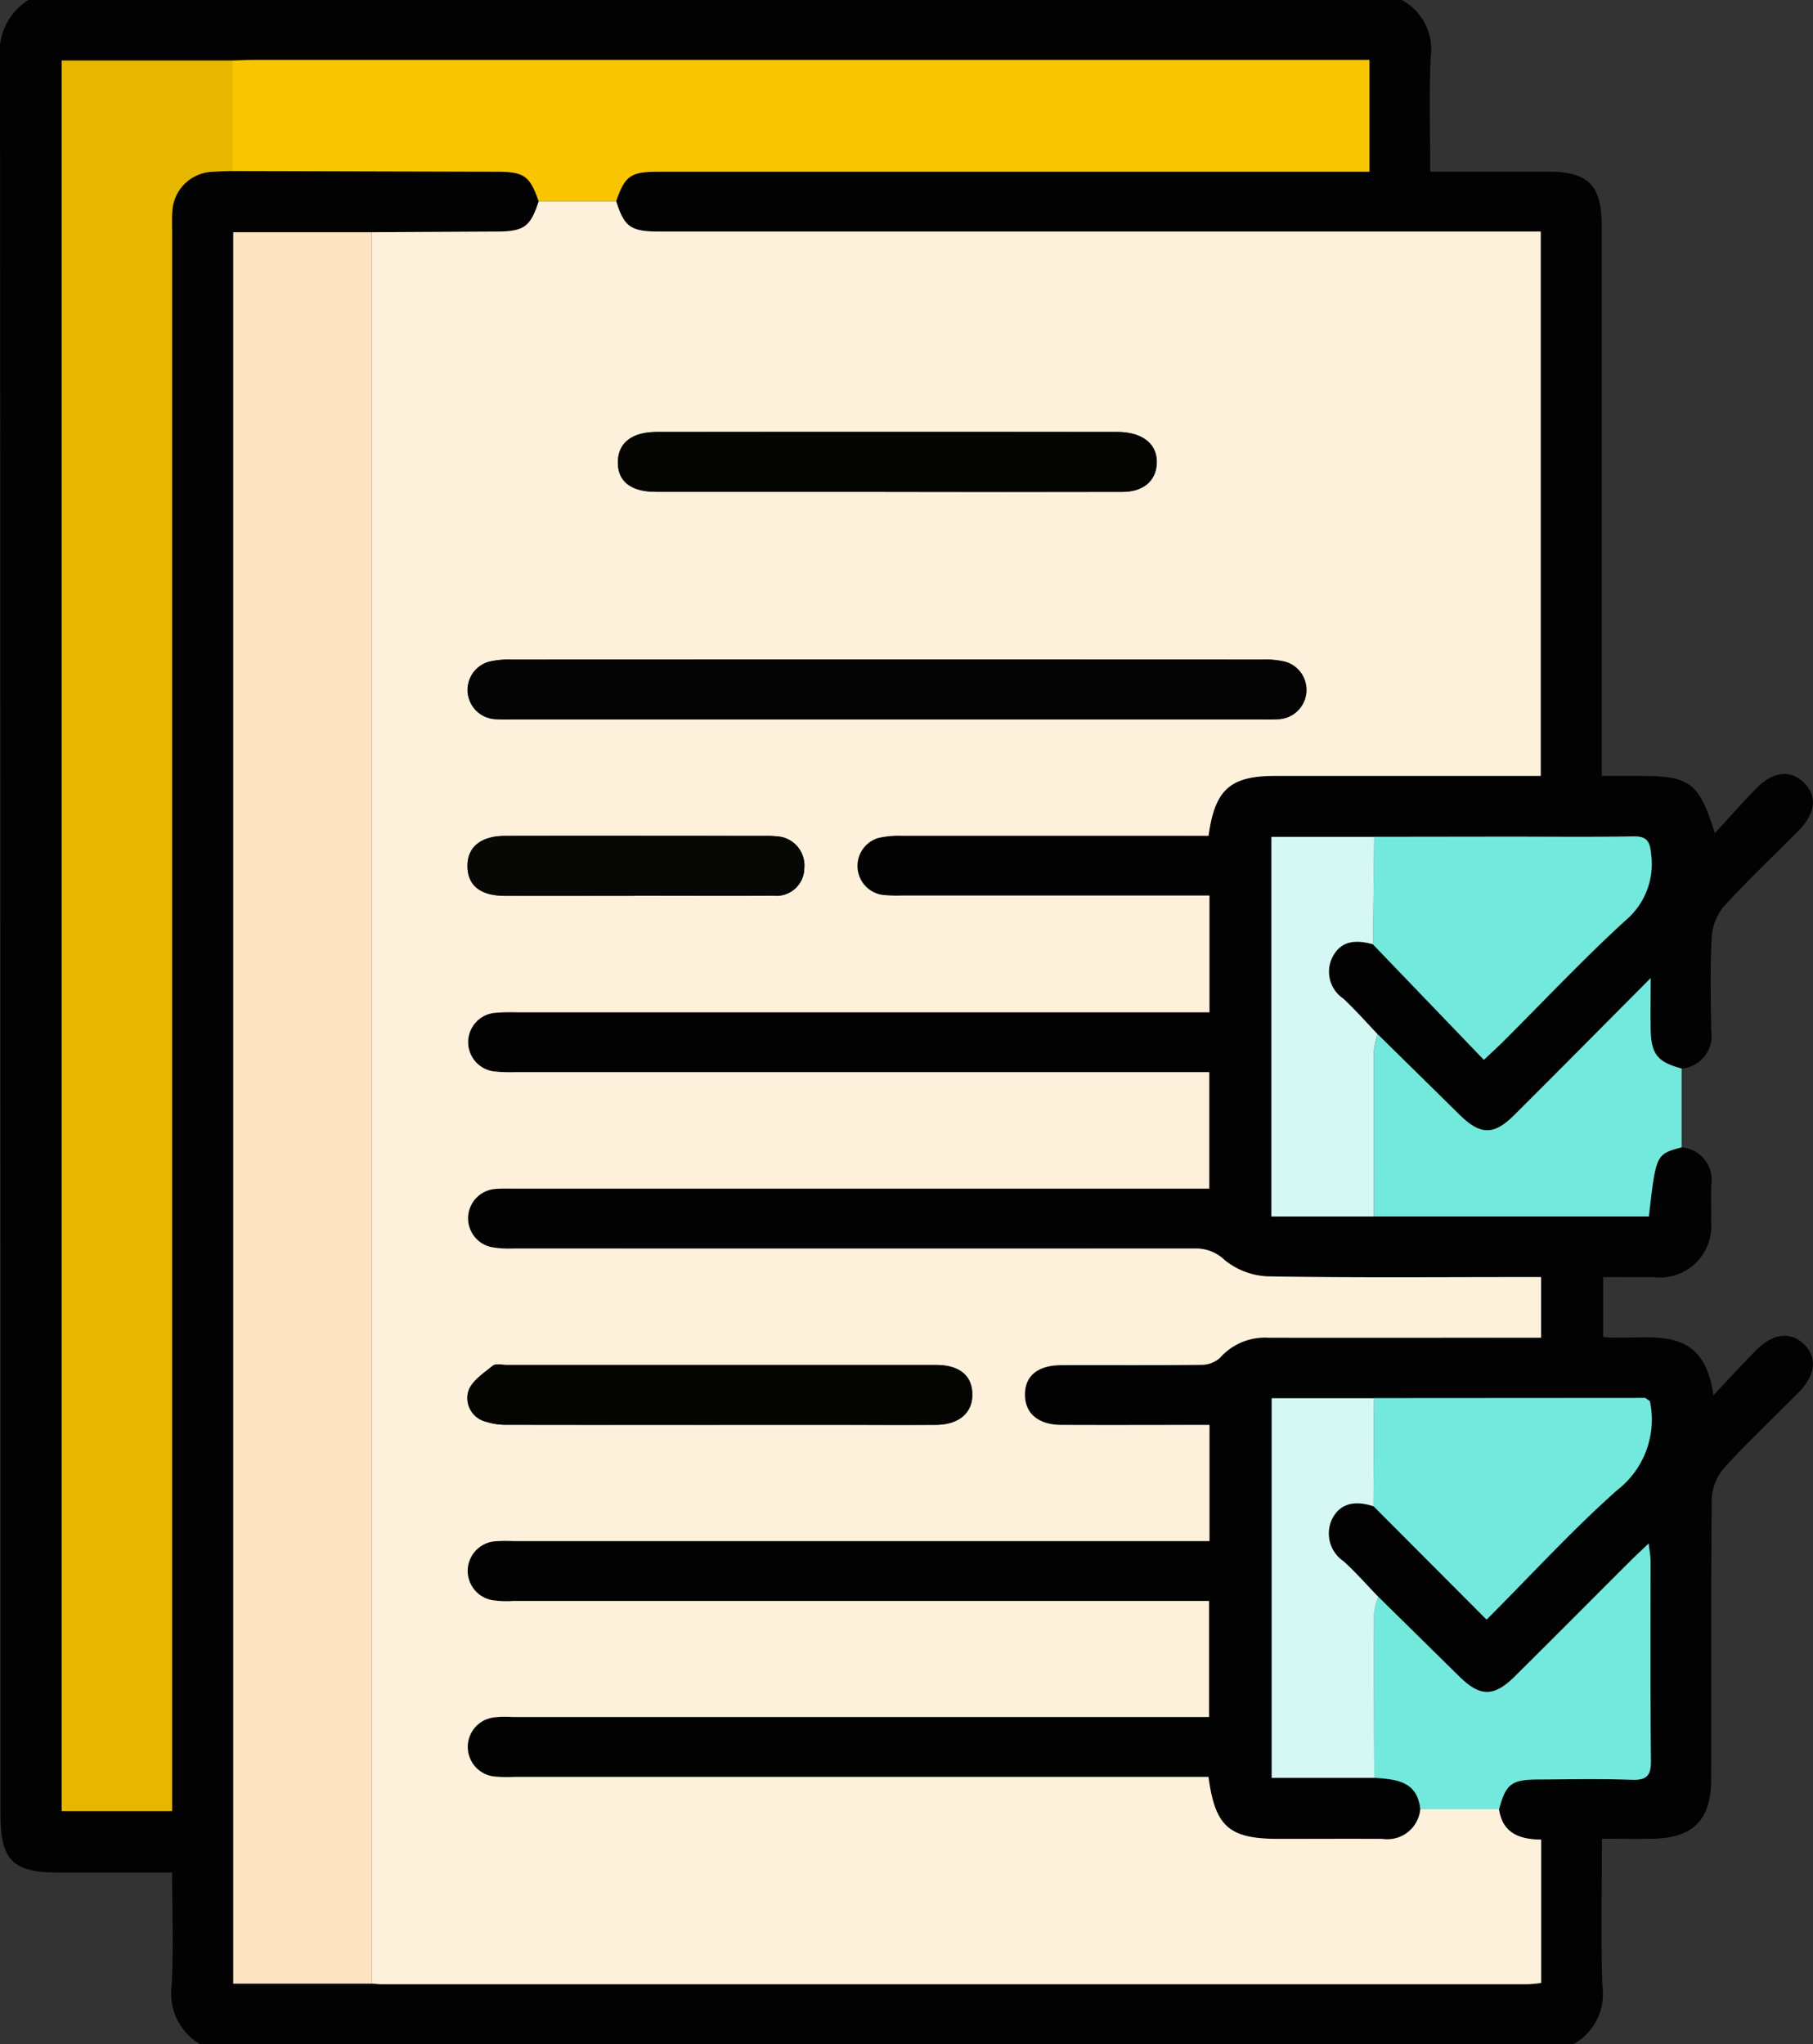 <svg xmlns="http://www.w3.org/2000/svg" width="73.882" height="83.288" viewBox="0 0 73.882 83.288"><rect x="0" y="0" width="73.882" height="83.288" fill="#333333" stroke="none"/><g transform="translate(-21.651 -0.001)"><g transform="translate(21.651 0.001)"><path d="M85.771,83.289H29.807a2.384,2.384,0,0,1-1.162-2.364c.08-1.53.02-3.066.02-4.63H24.022c-1.852,0-2.351-.5-2.351-2.372q0-35.779-.02-71.558A2.477,2.477,0,0,1,22.812,0H78.776a2.291,2.291,0,0,1,1.176,2.353c-.069,1.531-.018,3.068-.018,4.642,1.666,0,3.235,0,4.8,0,1.64,0,2.19.55,2.19,2.2q0,10.734,0,21.467v.953h1.594c2,0,2.381.279,3.014,2.336.607-.66,1.135-1.265,1.7-1.837.673-.685,1.375-.758,1.916-.24.574.549.5,1.257-.208,1.976-1.011,1.02-2.06,2.006-3.027,3.066a2.165,2.165,0,0,0-.508,1.257c-.066,1.271-.038,2.547-.019,3.821a1.34,1.34,0,0,1-1.207,1.546c-.981-.267-1.238-.581-1.26-1.584-.013-.62,0-1.241,0-2.1-1.99,2-3.775,3.8-5.57,5.59-.822.819-1.369.808-2.207-.013q-1.676-1.643-3.346-3.292c-.466-.486-.912-.994-1.4-1.452a1.319,1.319,0,0,1-.421-1.725c.364-.669.983-.668,1.63-.488l4.524,4.708c.378-.358.594-.553.8-.758,1.646-1.643,3.242-3.339,4.955-4.909a3,3,0,0,0,1.061-2.7c-.046-.553-.179-.749-.748-.738-1.7.031-3.407.01-5.11.011q-2.714,0-5.427.007H73.468V49.564H88.845c.289-2.535.289-2.535,1.335-2.816a1.327,1.327,0,0,1,1.205,1.545c-.016.487.008.976-.005,1.463a2.094,2.094,0,0,1-2.349,2.279c-.691.006-1.382,0-2.049,0v2.438c1.806.186,4.074-.691,4.492,2.378.671-.711,1.2-1.292,1.75-1.847.676-.678,1.387-.76,1.924-.252.572.54.5,1.265-.2,1.98-1.01,1.021-2.059,2.006-3.026,3.066a2.069,2.069,0,0,0-.514,1.256c-.039,3.821-.015,7.642-.026,11.463,0,1.64-.753,2.378-2.387,2.4-.668.01-1.336,0-2.063,0,0,2.068-.047,4.042.019,6.014a2.326,2.326,0,0,1-1.176,2.353M77.642,56.97H73.474V72.434h4.18c.869.066,1.75.115,1.877,1.274a1.348,1.348,0,0,1-1.543,1.217c-1.41-.013-2.819,0-4.229,0-2.02,0-2.588-.494-2.86-2.526H42.613a5.567,5.567,0,0,1-.812-.015,1.211,1.211,0,0,1-.02-2.409,4.2,4.2,0,0,1,.731-.016h28.41V65.227H42.578a3.786,3.786,0,0,1-.891-.036,1.21,1.21,0,0,1,.128-2.393,6.273,6.273,0,0,1,.731-.01h28.39V58.055c-2.033,0-4.031.006-6.03,0-.945,0-1.493-.473-1.49-1.235s.526-1.2,1.5-1.2c1.9-.006,3.8.009,5.693-.014a1.126,1.126,0,0,0,.755-.285,2.437,2.437,0,0,1,1.948-.82c3.443.011,6.886,0,10.329,0h.809V52.036H83.63c-3.443,0-6.887.031-10.329-.029a3,3,0,0,1-1.741-.662,1.674,1.674,0,0,0-1.181-.474q-13.908.013-27.816,0a4.021,4.021,0,0,1-.888-.056,1.2,1.2,0,0,1,.161-2.37c.27-.021.542-.013.813-.013H70.931V43.689H42.681a6.207,6.207,0,0,1-.892-.029,1.2,1.2,0,0,1,.014-2.385,7.518,7.518,0,0,1,.893-.025H70.936V36.494h-.9q-5.815,0-11.631,0a5.712,5.712,0,0,1-.811-.029,1.192,1.192,0,0,1-.152-2.319,3.851,3.851,0,0,1,.965-.089q5.856-.008,11.712,0h.78c.26-1.894.885-2.438,2.728-2.44q3.172,0,6.344,0h4.465V9.436H48.532c-1.181,0-1.433-.179-1.772-1.238.362-1.04.59-1.2,1.72-1.2H77.457V2.442H31.922c-.27,0-.541.017-.811.026H24.163V73.8h4.5V72.77q0-31.628,0-63.255c0-.3-.014-.6.008-.894A1.7,1.7,0,0,1,30.3,7c.27-.021.541-.023.811-.033L41.89,7c1.119,0,1.35.166,1.712,1.2-.336,1.04-.6,1.231-1.687,1.237L36.8,9.463H31.156V80.822H36.8c.135.009.27.025.4.025q23.362,0,46.724,0a4.945,4.945,0,0,0,.525-.053v-5.84c-.886,0-1.579-.261-1.72-1.245.289-1.03.508-1.2,1.6-1.206,1.273-.006,2.548-.033,3.82.012.625.022.775-.2.768-.792-.028-2.709-.011-5.418-.015-8.127,0-.2-.042-.392-.077-.707-.306.292-.521.489-.727.694-1.572,1.569-3.139,3.145-4.716,4.71-.864.857-1.422.852-2.276.011l-3.3-3.247c-.468-.484-.915-.992-1.41-1.445a1.366,1.366,0,0,1-.471-1.726c.353-.7,1-.738,1.683-.52l4.613,4.625c1.812-1.816,3.479-3.64,5.315-5.273a3.627,3.627,0,0,0,1.34-3.621l-.187-.133-11.058.007" transform="translate(-21.651 -0.001)" fill="#020202"/><path d="M101.47,37.794c.339,1.059.591,1.237,1.772,1.237h35.906V61.209h-4.465q-3.172,0-6.344,0c-1.843,0-2.468.546-2.728,2.44h-.78q-5.856,0-11.712,0a3.851,3.851,0,0,0-.965.088,1.192,1.192,0,0,0,.152,2.319,5.648,5.648,0,0,0,.811.029q5.816,0,11.631,0h.9v4.755H97.405a7.516,7.516,0,0,0-.893.025,1.2,1.2,0,0,0-.014,2.385,6.235,6.235,0,0,0,.892.029h28.25v4.747H97.358c-.271,0-.543-.009-.813.013a1.2,1.2,0,0,0-.161,2.37,4.047,4.047,0,0,0,.888.056q13.908,0,27.816,0a1.674,1.674,0,0,1,1.182.474,3,3,0,0,0,1.741.662c3.442.06,6.886.029,10.329.029h.823V84.1h-.809c-3.443,0-6.886.007-10.329,0a2.438,2.438,0,0,0-1.948.82,1.128,1.128,0,0,1-.755.285c-1.9.023-3.8.009-5.693.014-.975,0-1.5.43-1.5,1.2s.545,1.231,1.49,1.235c2,.009,4,0,6.03,0v4.732H97.257a6.271,6.271,0,0,0-.731.01,1.21,1.21,0,0,0-.128,2.393,3.773,3.773,0,0,0,.89.036q13.705,0,27.41,0h.935v4.729H97.222a4.2,4.2,0,0,0-.731.016,1.212,1.212,0,0,0,.02,2.409,5.6,5.6,0,0,0,.812.015h28.285c.272,2.032.84,2.525,2.86,2.526,1.41,0,2.82-.009,4.229,0a1.348,1.348,0,0,0,1.543-1.217h3.207c.141.983.834,1.241,1.72,1.245v5.84a4.938,4.938,0,0,1-.525.053q-23.362,0-46.724,0c-.135,0-.27-.017-.4-.026V39.058l5.111-.027c1.091-.006,1.351-.2,1.687-1.237h3.158m11.116,21.115h15.2a7.075,7.075,0,0,0,.731-.013,1.195,1.195,0,0,0,.241-2.332,3.475,3.475,0,0,0-.962-.094q-15.279-.007-30.559,0a3.532,3.532,0,0,0-.962.091,1.194,1.194,0,0,0,.222,2.334,7.191,7.191,0,0,0,.731.014h15.361m-.154-9.272q4.832,0,9.665,0c.847,0,1.361-.439,1.4-1.142.042-.792-.565-1.295-1.605-1.3q-9.381-.006-18.762,0c-1.019,0-1.581.443-1.592,1.217-.011.794.524,1.222,1.555,1.223q4.67,0,9.34,0m-6.775,38.015h4.711c1.381,0,2.762.008,4.142,0,.933-.008,1.483-.49,1.47-1.252s-.519-1.169-1.432-1.187c-.054,0-.108,0-.162,0H97c-.189,0-.44-.065-.557.029-.369.3-.841.606-.99,1.013a.993.993,0,0,0,.718,1.273,2.619,2.619,0,0,0,.872.122c2.87.008,5.74,0,8.61.005m-3.443-21.558v0c1.894,0,3.788.008,5.682,0a1.137,1.137,0,0,0,1.246-1.119,1.189,1.189,0,0,0-1.156-1.3,3,3,0,0,0-.4-.017c-3.545,0-7.089-.006-10.634,0-1.012,0-1.557.472-1.536,1.266.02.764.535,1.171,1.527,1.175,1.759.007,3.517,0,5.276,0" transform="translate(-76.361 -29.597)" fill="#fdf1dc"/><path d="M71.121,43.625v71.359H65.473V43.625Z" transform="translate(-55.968 -34.163)" fill="#fee4c1"/><path d="M40.181,15.877c-.27.01-.542.012-.811.033a1.7,1.7,0,0,0-1.626,1.619c-.022.3-.008.6-.008.894q0,31.628,0,63.255V82.7h-4.5V11.377h6.948v4.5" transform="translate(-30.721 -8.91)" fill="#e7b700"/><path d="M65.266,15.78v-4.5c.27-.009.541-.026.811-.026h45.535v4.554H82.634c-1.13,0-1.358.162-1.719,1.2H77.757c-.362-1.037-.593-1.2-1.712-1.2L65.266,15.78" transform="translate(-55.806 -8.812)" fill="#f9c500"/><path d="M292.326,187.419q0,1.606,0,3.211c-1.045.28-1.045.28-1.335,2.816h-11.2c0-2.248-.011-4.5,0-6.743a3.256,3.256,0,0,1,.15-.683q1.673,1.646,3.346,3.292c.837.821,1.385.832,2.207.013,1.8-1.79,3.58-3.591,5.57-5.59,0,.861-.011,1.482,0,2.1.022,1,.279,1.317,1.26,1.583" transform="translate(-223.798 -143.883)" fill="#73e8dc"/><path d="M284.893,300.764h-3.207c-.127-1.16-1.008-1.209-1.877-1.274-.006-2.236-.016-4.473-.009-6.709a2.761,2.761,0,0,1,.173-.668l3.3,3.247c.854.841,1.413.846,2.277-.011,1.577-1.565,3.143-3.14,4.716-4.71.206-.206.421-.4.727-.694.036.315.077.511.077.707,0,2.709-.013,5.419.015,8.128.006.594-.144.814-.768.792-1.272-.045-2.546-.018-3.82-.012-1.1.005-1.315.175-1.6,1.206" transform="translate(-223.807 -227.057)" fill="#73e8dc"/><path d="M290.961,262.76a3.627,3.627,0,0,1-1.34,3.621c-1.836,1.633-3.5,3.456-5.315,5.273l-4.613-4.625q.012-2.2.023-4.4l11.058-.007.187.133" transform="translate(-223.724 -205.665)" fill="#73e8dc"/><path d="M279.647,157.131l5.427-.007c1.7,0,3.407.02,5.11-.011.569-.011.7.186.748.738a3,3,0,0,1-1.061,2.7c-1.713,1.57-3.309,3.266-4.955,4.909-.206.205-.422.4-.8.758l-4.524-4.708q.027-2.188.054-4.375" transform="translate(-223.647 -123.036)" fill="#73e8dc"/><path d="M264.736,157.2q-.027,2.188-.054,4.375c-.647-.18-1.267-.181-1.63.488a1.319,1.319,0,0,0,.422,1.725c.493.458.938.966,1.4,1.452a3.246,3.246,0,0,0-.15.683c-.008,2.248,0,4.5,0,6.743h-4.178V157.2Z" transform="translate(-208.735 -123.102)" fill="#d5f8f5"/><path d="M264.749,262.657q-.012,2.2-.023,4.4c-.683-.218-1.33-.177-1.683.52a1.366,1.366,0,0,0,.471,1.726c.5.454.942.961,1.41,1.445a2.761,2.761,0,0,0-.173.669c-.008,2.236,0,4.473.009,6.709h-4.18V262.657Z" transform="translate(-208.757 -205.688)" fill="#d5f8f5"/><path d="M330.971,262.76l-.187-.133.187.133" transform="translate(-263.734 -205.665)" fill="#46a61f"/><path d="M126.664,126.323H111.3a7.194,7.194,0,0,1-.731-.014,1.194,1.194,0,0,1-.221-2.334,3.531,3.531,0,0,1,.962-.091q15.279-.007,30.559,0a3.474,3.474,0,0,1,.961.094,1.195,1.195,0,0,1-.241,2.332,7.074,7.074,0,0,1-.731.013h-15.2" transform="translate(-90.439 -97.011)" fill="#050404"/><path d="M148.622,83.569q-4.67,0-9.34,0c-1.031,0-1.566-.429-1.555-1.223.011-.774.573-1.216,1.592-1.217q9.381-.006,18.762,0c1.04,0,1.647.5,1.605,1.3-.037.7-.552,1.14-1.4,1.142q-4.833.011-9.665,0" transform="translate(-112.551 -63.529)" fill="#050504"/><path d="M119.681,258.766c-2.87,0-5.74,0-8.61-.005a2.625,2.625,0,0,1-.872-.121.993.993,0,0,1-.718-1.273c.149-.407.621-.713.99-1.013.117-.095.367-.029.557-.029h17.545c.913.018,1.42.437,1.432,1.187s-.537,1.244-1.47,1.252c-1.381.012-2.762,0-4.142,0h-4.711" transform="translate(-90.385 -200.712)" fill="#040403"/><path d="M116.283,159.427c-1.759,0-3.518.005-5.276,0-.991,0-1.507-.411-1.527-1.175-.021-.795.524-1.264,1.536-1.266,3.545-.009,7.089,0,10.634,0a3,3,0,0,1,.4.017,1.189,1.189,0,0,1,1.156,1.3,1.137,1.137,0,0,1-1.246,1.119c-1.894.012-3.788,0-5.682,0Z" transform="translate(-90.43 -122.931)" fill="#070706"/></g></g></svg>